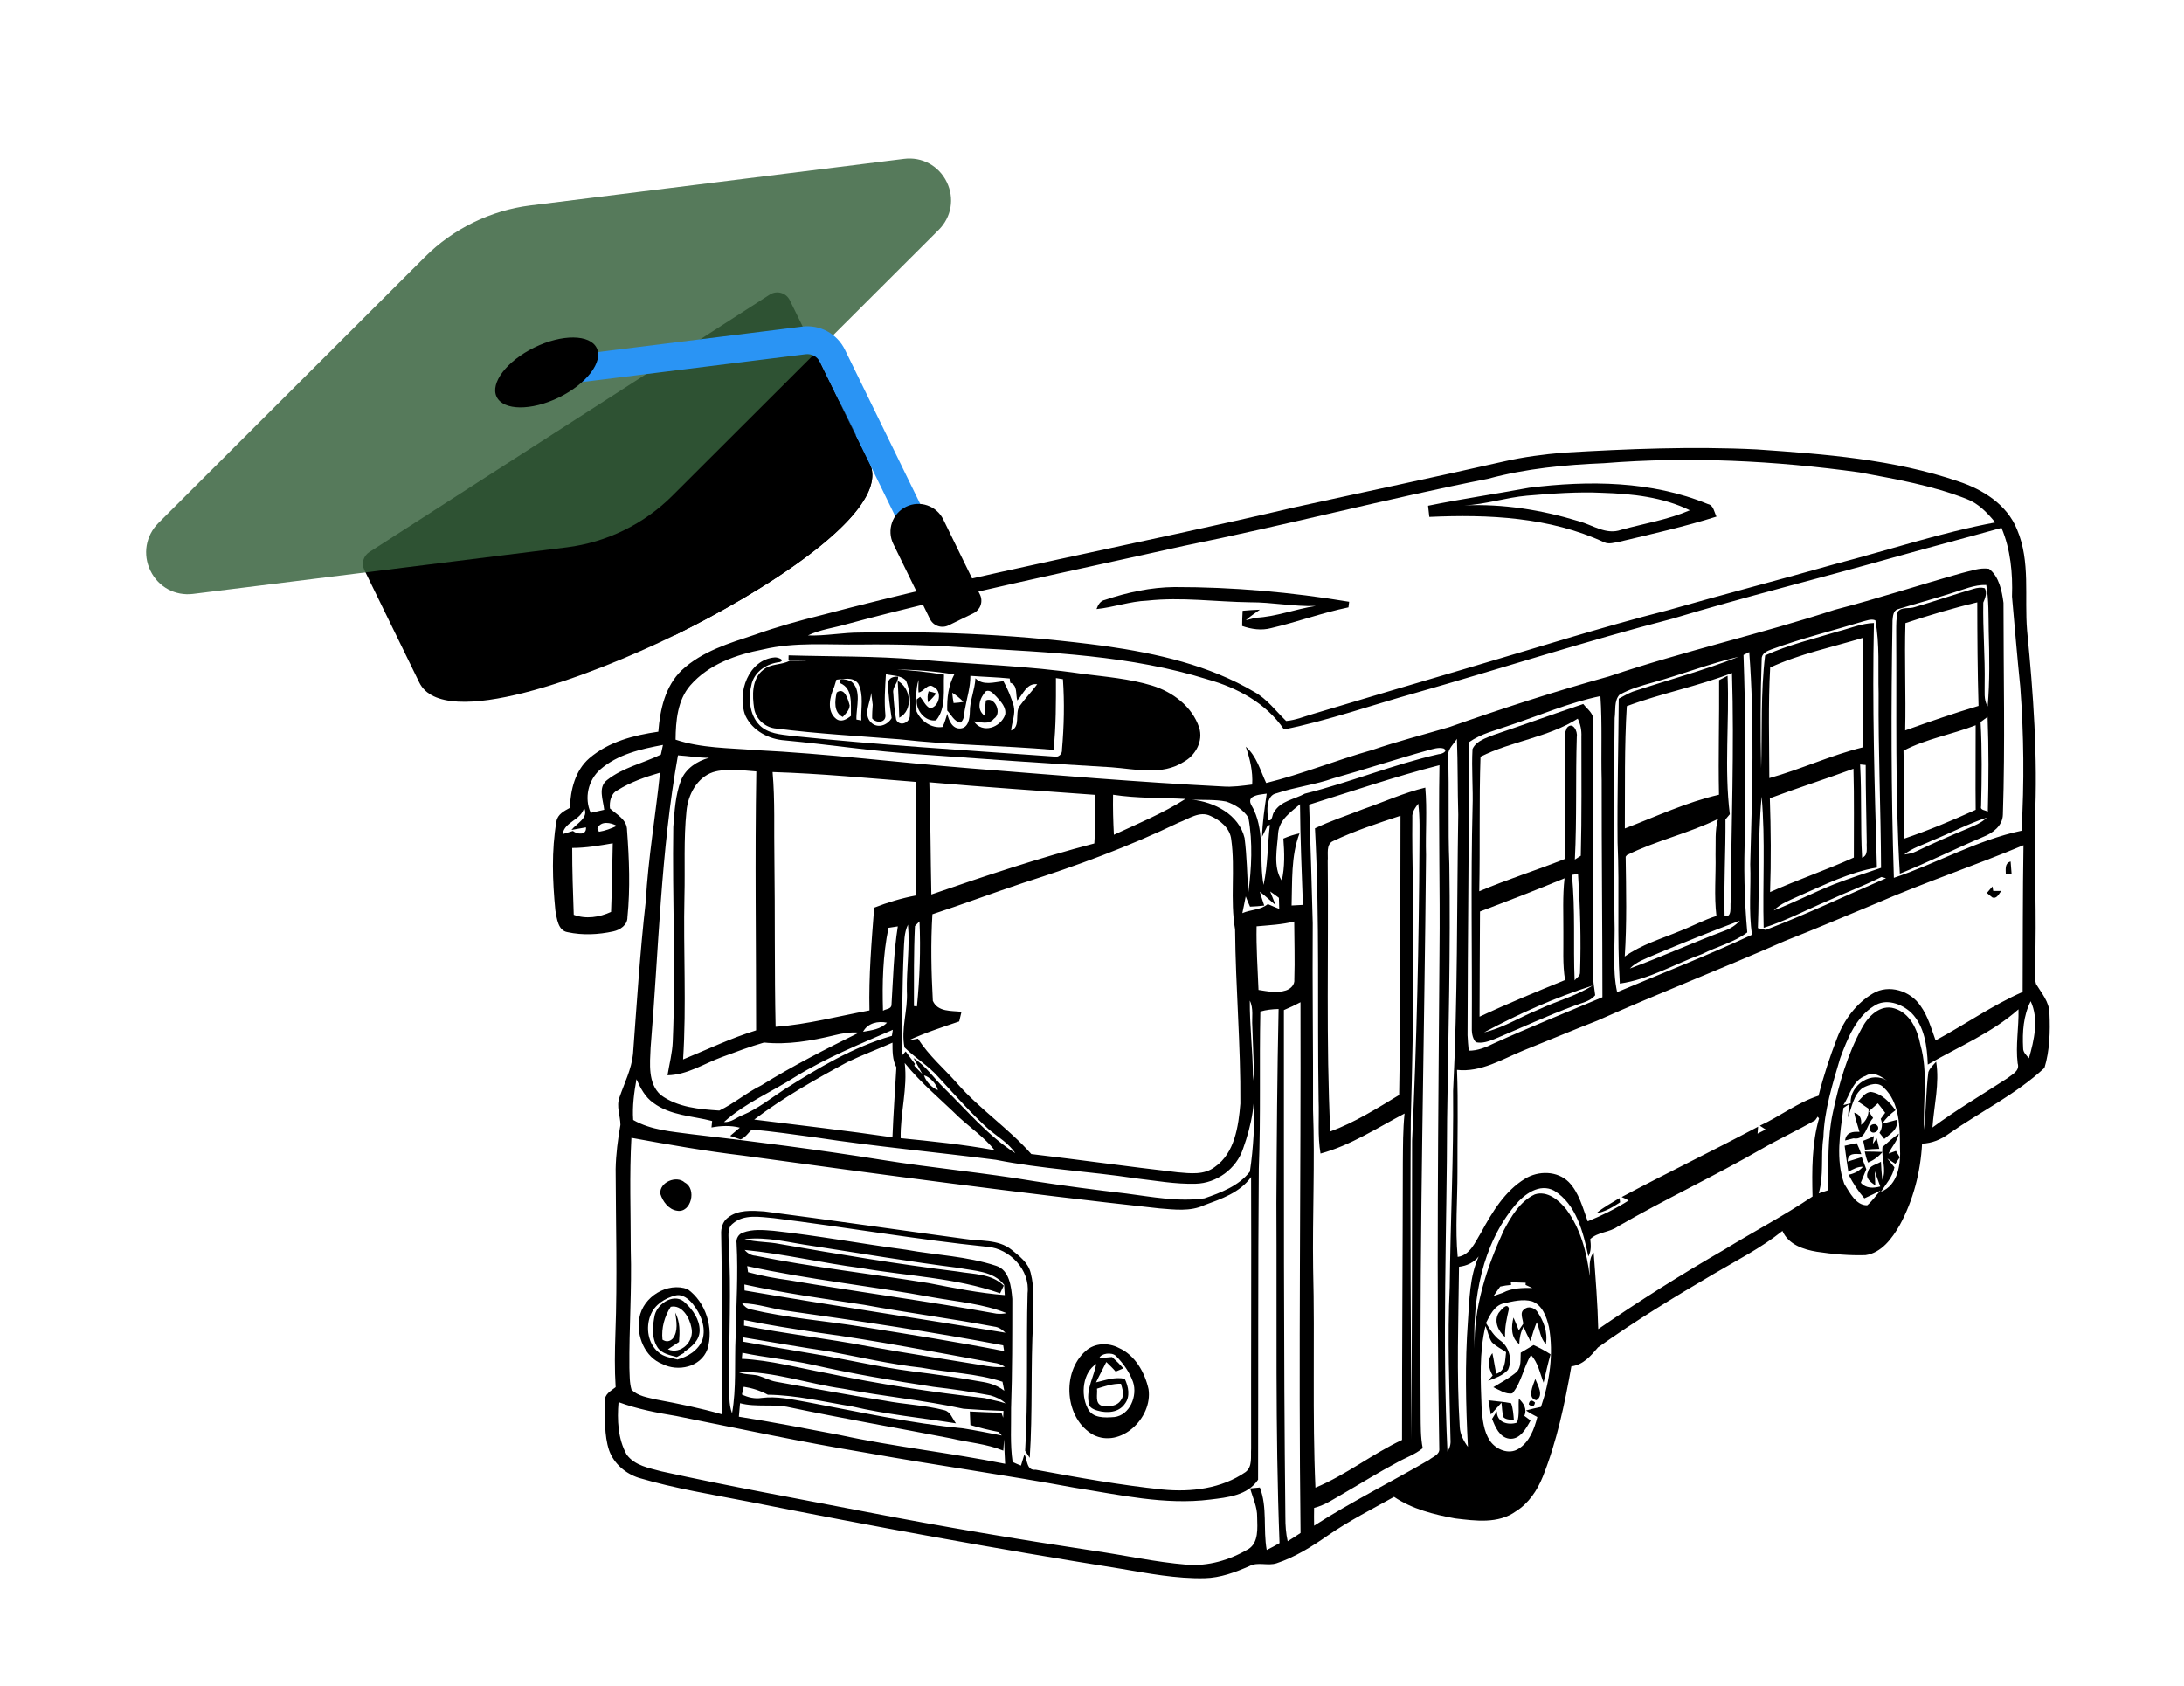 <svg width="237" height="183" viewBox="0 0 237 183" fill="none" xmlns="http://www.w3.org/2000/svg">
<g clip-path="url(#clip0_105_355)">
<path d="M190.633 48.77C183.654 48.426 176.666 48.713 169.697 49.121C167.514 49.306 165.334 49.587 163.197 50.076C155.665 51.789 148.107 53.375 140.562 55.035C123.457 59.053 106.171 62.244 89.173 66.745C86.734 67.352 84.312 68.023 81.939 68.87C79.156 69.791 76.188 70.665 73.975 72.736C72.188 74.454 71.625 76.99 71.438 79.403C68.794 79.78 66.035 80.489 63.943 82.29C62.424 83.609 61.907 85.698 61.842 87.668C61.236 88.002 60.522 88.346 60.385 89.122C59.838 92.317 59.953 95.586 60.267 98.804C60.434 99.675 60.542 101 61.609 101.162C63.236 101.51 64.944 101.429 66.562 101.071C67.282 100.916 68.1 100.386 68.087 99.54C68.401 96.402 68.28 93.238 68.044 90.1C68.044 88.926 66.925 88.403 66.191 87.732C66.114 86.99 66.29 86.123 66.996 85.765C68.424 84.871 70.027 84.311 71.625 83.849C71.137 88.508 70.339 93.133 70.074 97.823C69.448 103.325 69.105 108.861 68.692 114.387C68.525 116.044 67.753 117.535 67.222 119.087C66.856 120.065 67.318 121.08 67.327 122.072C67.046 123.651 66.839 125.25 66.807 126.859C66.824 132.814 67 138.768 66.781 144.719C66.715 146.659 66.683 148.599 66.807 150.535C66.3 150.94 65.55 151.298 65.642 152.097C65.674 153.862 65.533 155.704 66.1 157.397C66.624 158.855 67.904 159.924 69.321 160.376C73.242 161.54 77.278 162.184 81.281 162.964C94.662 165.629 108.082 168.082 121.552 170.227C124.589 170.74 127.643 171.337 130.733 171.266C132.428 171.226 134.035 170.629 135.577 169.954C136.51 169.455 137.577 169.967 138.543 169.64C140.549 168.976 142.363 167.832 144.097 166.624C146.382 165.039 148.863 163.787 151.279 162.437C153.259 163.773 155.613 164.357 157.91 164.779C160.103 165.035 162.578 165.393 164.499 164.006C165.867 163.153 166.813 161.753 167.416 160.255C168.944 156.416 169.802 152.344 170.519 148.275C171.802 148.113 172.62 147.152 173.412 146.217C177.458 143.329 181.703 140.745 185.981 138.235C188.499 136.751 191.127 135.421 193.425 133.579C194.073 135.064 195.716 135.604 197.159 135.84C198.904 136.103 200.672 136.262 202.433 136.208C204.167 135.965 205.323 134.396 206.154 132.949C207.621 130.253 208.416 127.186 208.576 124.106C209.637 124.066 210.625 123.668 211.48 123.034C214.926 120.628 218.743 118.776 221.856 115.888C222.432 113.999 222.488 111.941 222.399 109.968C222.383 108.716 221.545 107.782 220.943 106.783C220.746 106.071 220.844 105.309 220.835 104.576C221.024 99.401 220.756 94.223 220.818 89.044C221.146 82.162 220.645 75.273 219.974 68.428C219.666 64.778 220.357 60.942 218.89 57.481C217.804 54.748 215.165 53.122 212.55 52.252C205.49 49.833 198.004 49.283 190.633 48.77ZM201.768 51.257C205.699 51.995 209.676 52.677 213.424 54.154C214.694 54.633 215.66 55.649 216.517 56.695C210.635 57.791 204.94 59.701 199.153 61.205C193.11 62.922 187.032 64.495 180.993 66.222C173.674 68.084 166.473 70.385 159.223 72.507C153.658 74.15 148.094 75.783 142.543 77.459C141.561 77.743 140.595 78.154 139.567 78.242C138.448 77.159 137.499 75.854 136.117 75.088C131.194 72.173 125.548 70.921 119.98 70.115C111.168 68.931 102.263 68.459 93.375 68.644C91.468 68.631 89.579 69.029 87.67 68.958C89.016 68.303 90.518 68.138 91.933 67.72C104.007 64.468 116.252 61.971 128.445 59.242C139.495 57.002 150.424 54.138 161.485 51.952C165.589 50.845 169.835 50.437 174.064 50.265C183.297 49.523 192.597 49.988 201.768 51.257ZM217.195 57.285C218.18 59.627 218.425 62.207 218.334 64.734C218.625 67.996 218.897 71.259 219.231 74.514C219.623 79.713 219.676 84.952 219.365 90.151C214.53 91.166 210.18 93.697 205.516 95.262C205.218 85.954 205.205 76.64 205.369 67.332C205.418 66.876 205.431 66.262 205.951 66.107C207.909 65.496 209.896 64.984 211.846 64.346C213.057 63.985 214.249 63.439 215.539 63.479C215.83 65.129 215.774 66.809 215.807 68.479C215.885 71.201 215.928 73.937 215.696 76.656C215.237 75.928 215.395 75.044 215.368 74.224C215.421 71.279 215.165 68.337 215.218 65.392C215.421 64.899 215.656 64.366 215.388 63.84C214.982 63.709 214.557 63.786 214.157 63.901C212.026 64.528 209.922 65.254 207.788 65.878C207.189 66.104 206.406 65.81 205.948 66.364C205.758 67.045 205.775 67.76 205.768 68.459C205.83 77.243 205.634 86.038 206.164 94.81C209.224 93.582 212.187 92.101 215.228 90.809C216.236 90.411 217.316 89.625 217.345 88.4C217.597 80.742 217.408 73.08 217.411 65.419C217.237 64.107 216.93 62.548 215.833 61.725C214.841 61.576 213.846 61.964 212.884 62.19C208.285 63.476 203.745 64.97 199.123 66.165C191.019 68.813 182.692 70.668 174.61 73.398C168.768 75.017 162.994 76.886 157.269 78.903C154.473 79.727 151.649 80.448 148.886 81.393C145.027 82.479 141.295 84.011 137.4 84.969C136.759 83.603 136.363 82.037 135.184 81.032C135.646 82.351 135.97 83.724 135.882 85.138C134.818 85.269 133.747 85.431 132.671 85.347C123.522 84.881 114.393 84.105 105.261 83.377C97.493 82.753 89.755 81.781 81.972 81.4C79.072 81.16 76.106 81.201 73.311 80.266C73.33 78.219 73.523 75.982 74.905 74.379C76.921 72.065 79.916 71.029 82.806 70.476C86.293 69.646 89.886 69.997 93.428 69.943C97.362 69.892 101.297 70.021 105.222 70.29C113.885 70.793 122.691 71.114 131.054 73.731C134.252 74.626 137.397 76.299 139.335 79.16C144.166 78.181 148.84 76.525 153.59 75.199C162.895 72.551 172.106 69.562 181.474 67.143C189.363 64.764 197.359 62.788 205.287 60.547C209.251 59.434 213.231 58.388 217.195 57.285ZM214.566 65.365C214.573 69.11 214.593 72.858 214.704 76.603C212.023 77.402 209.378 78.32 206.743 79.264C206.832 75.385 206.652 71.502 206.77 67.619C209.339 66.768 211.935 65.986 214.566 65.365ZM203.506 67.315C204 69.916 203.784 72.585 203.86 75.216C203.814 81.541 204.099 87.857 204.125 94.179C202.406 94.759 200.681 95.323 198.986 95.974C196.793 96.854 194.682 97.944 192.479 98.801C193.251 98.028 194.282 97.667 195.241 97.219C197.978 96.021 200.727 94.648 203.676 94.145C203.421 85.303 203.156 76.451 203.352 67.608C202.02 67.645 200.776 68.189 199.496 68.509C196.832 69.329 194.096 69.96 191.546 71.124C191.048 75.182 191.232 79.281 191.114 83.36C191.025 79.413 191.032 75.462 191.173 71.519C191.153 70.904 191.762 70.635 192.233 70.469C195.461 69.285 198.796 68.465 202.076 67.467C202.537 67.359 203.035 67.126 203.506 67.315ZM202.151 69.218C202.095 73.182 202.148 77.146 202.112 81.11C198.662 81.96 195.418 83.488 192.001 84.439C191.994 80.442 191.867 76.43 192.093 72.436C195.307 70.952 198.786 70.243 202.151 69.218ZM189.821 70.763C190.407 78.421 190.138 86.116 189.929 93.788C190.027 96.335 189.732 98.916 190.125 101.436C185.314 103.682 180.374 105.612 175.484 107.667C174.934 105.096 175.291 102.458 175.199 99.853C175.121 92.543 175.114 85.232 175.216 77.922C175.334 77.092 175.144 76.086 175.723 75.412C176.843 74.76 178.103 74.416 179.333 74.069C182.472 73.205 185.52 72.008 188.692 71.265C184.924 72.743 181.009 73.789 177.173 75.057C176.649 75.263 176.162 75.56 175.661 75.82C175.628 81.015 175.484 86.211 175.533 91.406C175.762 96.514 175.461 101.631 175.776 106.736C178.937 106.29 181.743 104.607 184.721 103.527C186.332 102.711 188.155 102.283 189.608 101.183C189.284 97.603 189.212 94 189.363 90.407C189.451 83.964 189.428 77.517 189.199 71.076L189.821 70.763ZM187.949 73.033C188.207 81.299 187.87 89.564 187.811 97.829C187.716 98.362 188.011 99.594 187.147 99.408C187.055 95.913 187.268 92.418 187.242 88.923C187.363 88.781 187.598 88.501 187.716 88.36C187.091 83.38 187.68 78.337 187.471 73.334C187.242 73.451 186.78 73.688 186.551 73.809C186.58 77.952 186.453 82.098 186.538 86.244C183.013 87.051 179.7 88.613 176.322 89.905C176.352 85.482 176.263 81.046 176.535 76.633C180.273 75.233 184.224 74.484 187.949 73.033ZM173.808 84.662C173.798 92.516 173.887 100.366 173.89 108.217C169.962 109.87 166.008 111.466 162.12 113.22C161.259 113.648 160.355 114.026 159.38 114.019C159.328 113.463 159.272 112.903 159.252 112.343C159.265 101.743 159.419 91.139 159.413 80.54C160.732 79.608 162.313 79.254 163.802 78.725C167.082 77.635 170.28 76.242 173.671 75.54C173.88 78.576 173.726 81.622 173.808 84.662ZM215.712 88.09C215.473 87.897 214.854 87.955 214.982 87.499C215.057 84.453 215.093 81.4 214.926 78.357C215.116 78.215 215.496 77.935 215.686 77.793C215.817 81.221 215.8 84.662 215.712 88.09ZM214.393 87.88C211.85 89.034 209.27 90.117 206.626 91.011C206.606 87.826 206.642 84.645 206.56 81.464C209.038 80.165 211.807 79.713 214.39 78.704C214.399 81.761 214.357 84.821 214.393 87.88ZM158.097 80.178C158.208 82.921 158.162 85.667 158.244 88.41C158.081 98.406 158.192 108.412 157.684 118.395C157.753 125.486 157.393 132.571 157.318 139.659C157.059 145.178 157.292 150.701 157.403 156.22C157.445 156.689 157.338 157.124 157.072 157.519C156.496 145.509 157.01 133.468 157.036 121.445C157.167 112.221 157.419 102.994 157.275 93.767C157.112 89.82 157.285 85.87 157.138 81.926C157.157 81.221 157.756 80.742 158.097 80.178ZM71.943 80.836C71.883 81.1 71.769 81.622 71.714 81.886C69.786 82.823 67.599 83.289 65.883 84.645C64.859 85.424 65.455 86.814 65.566 87.877C65.082 87.992 64.594 88.103 64.106 88.211C63.376 86.605 63.831 84.655 65.125 83.512C67.023 81.849 69.553 81.285 71.943 80.836ZM156.14 81.835C151.21 82.955 146.503 84.905 141.6 86.126C140.49 86.74 138.975 86.909 138.281 88.096C138.022 88.339 138.124 89.139 137.643 89.007C137.469 88.079 137.348 86.281 138.559 86.079C140.566 85.401 142.683 85.168 144.683 84.463C148.117 83.501 151.505 82.375 154.942 81.427C155.501 81.285 156.071 81.066 156.65 81.221C157.216 81.525 156.405 81.845 156.14 81.835ZM76.947 82.236C75.665 82.577 74.421 83.377 73.897 84.682C73.284 86.288 73.199 88.042 73.062 89.746C72.944 97.499 73.34 105.258 73.006 113.007C72.96 114.256 72.633 115.46 72.436 116.688C74.561 116.651 76.391 115.423 78.336 114.711C79.847 114.154 81.367 113.577 82.908 113.135C85.464 113.399 88.018 112.953 90.501 112.356C91.389 112.133 92.295 111.978 93.208 112.059C89.618 113.834 86.04 115.649 82.63 117.774C81.032 118.557 79.654 119.751 78.057 120.517C75.891 120.375 73.523 120.176 71.704 118.827C70.284 117.572 70.529 115.423 70.601 113.695C71.485 103.109 71.69 92.431 73.57 81.966C74.699 82.037 75.818 82.233 76.947 82.236ZM202.459 83.016C202.452 85.823 202.541 88.629 202.573 91.436C202.521 92.01 202.776 92.793 202.069 93.083C201.876 89.712 202.043 86.332 201.853 82.958C202.004 82.972 202.308 83.002 202.459 83.016ZM156.205 83.036C156.081 89.77 156.287 96.504 156.208 103.237C156.09 121.225 155.855 139.22 156.185 157.208C156.251 157.853 155.495 158.079 155.095 158.413C150.951 160.835 146.647 162.964 142.602 165.568C142.588 164.92 142.592 164.276 142.602 163.635C143.799 163.338 144.824 162.613 145.888 162.009C147.776 160.923 149.623 159.759 151.547 158.74C152.487 158.193 153.541 157.859 154.388 157.154C154.149 155.95 154.179 154.719 154.163 153.497C154.041 133.252 154.568 113.014 154.748 92.776C154.68 90.34 154.879 87.901 154.667 85.472C152.356 86.025 150.179 87.024 147.937 87.803C146.189 88.495 144.395 89.071 142.696 89.888C143.223 99.722 142.932 109.573 143.092 119.414C143.164 121.337 142.971 123.277 143.299 125.183C146.556 124.302 149.442 122.406 152.418 120.837C152.235 122.605 152.251 124.386 152.231 126.164C152.218 136.197 152.14 146.227 152.143 156.26C148.902 157.782 146.061 160.069 142.746 161.439C142.399 153.511 142.696 145.566 142.497 137.631C142.415 131.896 142.7 126.164 142.487 120.429C142.51 113.682 142.405 106.935 142.454 100.188C142.349 95.896 142.205 91.608 142.061 87.32C146.765 85.86 151.433 84.254 156.205 83.036ZM201.13 83.424C201.221 86.636 201.163 89.847 201.172 93.059C198.184 94.415 195.074 95.464 192.083 96.807C192.2 93.417 192.171 90.019 192.057 86.629C195.061 85.502 198.118 84.537 201.13 83.424ZM82.073 83.714C81.913 93.079 82.053 102.448 82.051 111.813C79.33 112.65 76.758 113.884 74.126 114.967C74.505 109.077 74.139 103.18 74.273 97.286C74.352 94.192 74.175 91.085 74.495 88.002C74.662 86.227 75.648 84.375 77.373 83.795C78.898 83.333 80.519 83.609 82.073 83.714ZM99.389 84.851C99.425 88.96 99.473 93.069 99.382 97.178C97.84 97.468 96.325 97.927 94.862 98.497C94.577 102.208 94.263 105.923 94.351 109.651C90.963 110.275 87.601 111.179 84.165 111.425C84.034 105.325 84.115 99.223 84.034 93.12C83.978 90.009 84.109 86.885 83.838 83.782C89.035 83.944 94.211 84.443 99.389 84.851ZM118.805 86.254C118.92 88.012 118.867 89.773 118.753 91.531C112.779 93.096 106.91 95.046 101.067 97.067C100.979 93.005 100.983 88.947 100.845 84.891C106.826 85.421 112.819 85.809 118.805 86.254ZM137.459 86.126C137.233 87.681 136.991 89.233 136.955 90.809C137.103 90.505 137.4 89.901 137.548 89.598L137.803 89.517C137.541 91.683 137.59 93.892 137.116 96.028C136.618 93.346 137.26 90.465 136.075 87.911C135.901 87.469 135.404 87.007 135.826 86.551C136.31 86.221 136.909 86.211 137.459 86.126ZM128.641 86.7C126.19 88.265 123.499 89.372 120.874 90.59C120.799 89.142 120.756 87.695 120.785 86.244C123.388 86.649 126.023 86.561 128.641 86.7ZM191.166 86.447C191.585 91.177 191.258 95.944 191.385 100.687C193.791 99.938 196.024 98.727 198.344 97.755C200.269 96.861 202.266 96.129 204.164 95.171C204.288 95.205 204.541 95.272 204.665 95.306C200.318 97.178 196.033 99.213 191.615 100.913C191.402 100.862 190.976 100.764 190.76 100.717C190.94 95.964 190.724 91.18 191.166 86.447ZM133.063 86.983C133.996 87.297 134.936 87.877 135.472 88.734C135.963 91.443 135.813 94.223 135.456 96.939C135.335 94.938 135.309 92.927 135.057 90.94C134.438 88.37 131.741 87.024 129.365 86.781C130.599 86.831 131.849 86.747 133.063 86.983ZM153.901 87.209C154.097 88.717 154.032 90.242 154.032 91.757C153.976 102.444 153.737 113.129 153.236 123.799C153.226 134.609 153.226 145.421 153.145 156.233C153.122 144.638 153.007 133.04 153.095 121.441C153.253 115.598 153.413 109.752 153.292 103.902C153.469 98.841 153.203 93.778 153.262 88.714C153.207 88.117 153.583 87.654 153.901 87.209ZM141.073 87.273C141.099 90.917 141.256 94.557 141.387 98.197C141.079 98.214 140.467 98.248 140.16 98.264C140.245 95.653 140.081 92.911 141.017 90.438C140.418 90.562 139.832 90.758 139.266 91.001C139.384 92.523 139.436 94.071 139.093 95.569C138.114 94.034 138.605 92.077 138.703 90.367C138.844 88.926 140.094 88.113 141.073 87.273ZM62.015 90.063C62.408 89.992 63.193 89.851 63.586 89.783C63.671 90.671 62.63 90.556 62.169 90.175C61.887 90.262 61.331 90.434 61.05 90.522C61.272 89.142 63.033 89.038 63.383 87.675C63.933 88.754 62.552 89.365 62.015 90.063ZM133.61 91.099C134.062 94.331 133.469 97.63 134.026 100.855C134.081 107.164 134.648 113.456 134.599 119.765C134.399 122.221 133.983 125.139 131.839 126.63C130.677 127.534 129.152 127.338 127.793 127.217C122.494 126.61 117.211 125.861 111.912 125.237C109.46 122.464 106.361 120.399 103.912 117.619C102.482 115.983 100.793 114.573 99.618 112.714C99.28 112.781 98.937 112.845 98.593 112.903C100.371 112.076 102.239 111.476 104.089 110.845C104.151 110.585 104.276 110.065 104.338 109.802C103.261 109.667 101.772 109.846 101.228 108.611C101.058 105.487 100.989 102.337 101.182 99.213C104.498 98.13 107.765 96.891 111.077 95.795C116.808 93.973 122.468 91.885 127.908 89.267C128.998 88.869 130.173 87.965 131.355 88.542C132.396 89.004 133.476 89.851 133.61 91.099ZM215.597 88.727C215.018 89.311 214.249 89.594 213.519 89.915C211.643 90.691 209.784 91.504 207.954 92.384C207.545 92.6 207.087 92.668 206.639 92.732C207.529 92 208.648 91.703 209.663 91.214C211.65 90.411 213.561 89.395 215.597 88.727ZM151.976 88.525C151.943 98.626 152.009 108.73 151.829 118.83C149.42 120.291 147.001 121.812 144.359 122.787C143.885 113.017 144.186 103.22 144.078 93.44C144.153 92.722 143.852 91.632 144.664 91.271C147.017 90.148 149.505 89.341 151.976 88.525ZM66.934 89.621C66.316 89.908 65.674 90.158 64.997 90.262C64.954 90.175 64.87 89.996 64.827 89.908C65.173 89.034 66.3 89.26 66.934 89.621ZM186.433 88.869C186.07 90.131 186.207 91.46 186.165 92.762C186.217 94.972 185.991 97.198 186.263 99.401C184.898 99.823 183.638 100.521 182.309 101.031C180.283 101.881 178.129 102.498 176.312 103.801C176.548 100.194 176.463 96.578 176.411 92.968L176.545 92.796C179.73 91.207 183.242 90.445 186.433 88.869ZM66.493 91.514C66.431 93.997 66.411 96.48 66.309 98.96C65.042 99.543 63.589 99.769 62.261 99.273C62.178 96.854 62.087 94.439 62.094 92.02C63.579 92.017 65.037 91.767 66.493 91.514ZM219.581 91.723C219.493 97.03 219.515 102.34 219.489 107.646C216.187 109.097 213.214 111.196 210.043 112.906C209.588 111.621 209.208 110.271 208.409 109.158C207.31 107.512 204.963 106.776 203.241 107.812C201.447 108.874 200.115 110.659 199.362 112.629C198.567 114.677 197.876 116.769 197.343 118.908C195.065 119.633 193.137 121.168 190.967 122.16C191.186 122.291 191.395 122.426 191.605 122.571C191.31 122.717 191.016 122.865 190.721 123.02C190.737 122.831 190.767 122.453 190.78 122.268C185.88 124.879 180.878 127.291 175.975 129.902C176.24 130.007 176.492 130.132 176.735 130.277C175.327 131.164 173.831 131.92 172.293 132.537C171.749 131.06 171.353 129.427 170.237 128.276C168.987 127.038 166.931 127.028 165.491 127.915C163.308 129.241 161.927 131.528 160.722 133.755C160.074 134.794 159.537 136.208 158.185 136.4C157.897 133.337 158.166 130.257 158.159 127.187C158.139 123.492 158.254 119.798 158.11 116.104C160.722 116.394 163.039 114.92 165.373 113.972C168.031 112.913 170.666 111.796 173.334 110.76C180.076 107.751 186.96 105.079 193.716 102.1C197.012 100.808 200.266 99.415 203.536 98.059C208.815 95.768 214.272 93.943 219.581 91.723ZM138.782 97.428C138.791 97.728 138.808 98.329 138.818 98.629C138.402 98.467 137.99 98.291 137.58 98.109C136.798 98.764 135.718 98.696 134.814 99.094C134.936 98.487 135.07 97.883 135.181 97.276C135.325 97.65 135.479 98.022 135.646 98.386C136.163 98.369 136.677 98.332 137.191 98.271C137.034 97.769 136.847 97.276 136.706 96.767C137.309 97.212 137.846 97.745 138.425 98.217C138.222 97.728 138.026 97.236 137.832 96.74C138.156 96.959 138.467 97.195 138.782 97.428ZM188.803 99.911C188.361 100.397 187.805 100.761 187.196 100.984C183.723 102.279 180.342 103.828 176.865 105.103C177.579 104.357 178.568 104.043 179.474 103.639C182.561 102.336 185.674 101.088 188.803 99.911ZM140.444 100.002C140.454 102.097 140.526 104.195 140.457 106.287C140.52 106.877 140.045 107.316 139.544 107.481C138.575 107.798 137.551 107.579 136.569 107.427C136.477 105.126 136.314 102.826 136.36 100.525C137.728 100.4 139.102 100.339 140.444 100.002ZM99.782 99.982C99.916 103.062 99.808 106.159 99.503 109.222L99.179 109.178C99.186 106.284 99.149 103.386 99.287 100.498C99.411 100.37 99.657 100.113 99.782 99.982ZM98.531 100.343C98.75 102.751 98.36 105.167 98.41 107.582C98.538 109.627 97.745 111.624 98.152 113.665C99.313 114.799 100.721 115.629 101.804 116.853C103.617 118.807 105.368 120.827 107.352 122.605C108.328 123.405 109.45 124.059 110.174 125.139C107.241 123.273 104.966 120.551 102.492 118.118C101.353 117.035 100.478 115.669 99.136 114.819C99.372 115.247 99.844 116.104 100.08 116.533C99.782 116.249 99.49 115.952 99.212 115.645L99.287 115.453C98.96 114.998 98.619 114.549 98.282 114.1C98.171 114.225 97.945 114.475 97.831 114.6C97.909 110.808 97.902 107.012 98.069 103.224C98.126 102.252 98.095 101.237 98.531 100.343ZM96.74 109.067C96.701 109.529 96.115 109.478 95.82 109.688C95.729 106.685 95.801 103.632 96.416 100.687C96.668 100.646 97.176 100.569 97.428 100.532C96.98 103.352 96.918 106.219 96.74 109.067ZM220.173 114.842C219.908 114.512 219.525 114.205 219.542 113.729C219.45 112.009 219.565 110.207 220.363 108.655C221.27 110.599 220.736 112.872 220.173 114.842ZM207.405 109.903C208.848 111.357 209.126 113.55 209.198 115.527C212.504 113.591 216.138 112.113 219.041 109.529C219.087 111.482 218.71 113.432 218.949 115.386C219.221 116.222 218.331 116.603 217.813 117.022C215.103 118.786 212.314 120.429 209.702 122.355C209.866 119.98 210.491 117.592 210.105 115.21C209.804 115.564 209.431 115.888 209.26 116.337C208.999 118.408 209.008 120.507 208.796 122.585C208.655 119.515 209.257 116.377 208.39 113.365C208.079 111.729 207.27 109.947 205.591 109.438C204.046 108.942 202.701 110.305 202.03 111.59C200.482 114.428 199.562 117.578 198.894 120.743C198.292 123.502 198.413 126.347 198.407 129.157C198.145 129.244 197.621 129.417 197.359 129.504C197.942 127.544 197.559 125.456 197.866 123.452C197.961 120.49 198.855 117.653 199.686 114.846C200.472 112.737 201.382 110.406 203.339 109.181C204.632 108.294 206.347 108.915 207.405 109.903ZM135.895 111.354C136.071 116.614 136.425 121.924 135.633 127.143C134.432 128.695 132.481 129.427 130.703 130.041C127.869 130.442 125.021 129.882 122.21 129.518C118.893 129.133 115.581 128.698 112.281 128.188C106.764 127.254 101.186 126.755 95.66 125.861C88.826 124.768 81.962 123.877 75.088 123.088C72.927 122.791 70.656 122.656 68.712 121.536C68.607 120.045 68.81 118.57 69.069 117.109C69.498 118.081 70.015 119.07 70.899 119.684C72.755 121.067 75.134 121.094 77.278 121.65C77.261 121.826 77.226 122.177 77.206 122.352C78.217 122.163 79.282 122.109 80.283 122.372C79.936 122.673 79.585 122.97 79.232 123.266C79.516 123.361 80.083 123.557 80.364 123.651C80.879 123.455 81.186 122.946 81.579 122.588C83.896 122.767 86.195 123.131 88.499 123.432C94.999 124.424 101.546 125.021 108.063 125.861C113.067 126.856 118.174 127.106 123.211 127.868C125.384 128.118 127.558 128.522 129.754 128.458C132 128.408 134.17 126.856 134.896 124.646C135.813 122.106 136.366 119.373 135.963 116.661C135.94 113.965 135.603 111.28 135.623 108.588C136.055 109.445 135.829 110.433 135.895 111.354ZM141.132 166.354C140.674 166.665 140.212 166.965 139.734 167.255C139.541 166.398 139.482 165.521 139.485 164.647C139.282 146.302 139.338 127.959 139.325 109.613C139.937 109.357 140.539 109.077 141.125 108.763C141.181 127.959 140.899 147.158 141.132 166.354ZM138.749 109.499C138.598 116.516 138.549 123.533 138.51 130.553C138.575 142.854 138.376 155.161 138.85 167.457C138.395 167.721 137.934 167.974 137.459 168.203C137.053 165.97 137.554 163.564 136.716 161.422C136.454 161.449 135.927 161.5 135.665 161.523C135.944 162.552 136.445 163.534 136.422 164.634C136.445 165.818 136.608 167.403 135.463 168.112C133.446 169.293 131.106 169.991 128.775 169.799C125.375 169.519 122.032 168.77 118.658 168.284C110.446 167.046 102.253 165.669 94.096 164.087C86.65 162.643 79.183 161.307 71.773 159.671C70.437 159.307 68.872 159.057 67.995 157.839C67.049 156.132 66.958 154.074 67.122 152.158C69.154 152.914 71.275 153.312 73.399 153.666C80.228 155.036 87.039 156.5 93.906 157.637C101.467 159.003 109.08 160.052 116.635 161.452C121.496 162.211 126.402 163.348 131.342 162.728C133.178 162.502 135.391 162.296 136.523 160.575C136.553 149.328 136.507 138.08 136.602 126.832C136.821 121.148 136.651 115.457 136.769 109.772C137.413 109.583 138.081 109.512 138.749 109.499ZM96.253 110.98C95.579 111.702 94.567 111.803 93.658 111.965C94.168 111.01 95.288 110.777 96.253 110.98ZM96.888 111.752C96.861 111.918 96.813 112.245 96.787 112.407C92.584 113.615 88.8 115.895 85.108 118.226C83.631 119.198 82.23 120.325 80.593 121.009C79.909 121.259 79.347 121.836 78.567 121.755C80.882 119.68 83.755 118.489 86.335 116.833C89.681 114.775 93.31 113.304 96.888 111.752ZM96.849 113.149C96.849 114.06 96.835 114.998 97.271 115.824C97.127 118.354 96.944 120.888 96.845 123.422C91.854 122.693 86.846 122.119 81.841 121.495C85.013 119.1 88.466 117.14 91.945 115.261C93.549 114.488 95.222 113.871 96.849 113.149ZM104.089 121.262C105.382 122.44 106.829 123.438 107.932 124.818C104.557 124.197 101.146 123.857 97.738 123.513C97.686 120.777 98.505 118.091 98.177 115.355C99.935 117.545 102.099 119.316 104.089 121.262ZM204.832 117.312C203.163 116.148 200.721 117.69 200.825 119.728C200.564 119.792 200.298 119.856 200.037 119.926C200.757 118.817 201.045 117.221 202.446 116.755C203.284 116.216 204.141 116.823 204.832 117.312ZM101.777 118.294C101.136 118.074 100.469 117.352 100.269 116.695C100.897 116.857 101.637 117.629 101.777 118.294ZM204.416 118.017C206.148 119.65 206.174 122.271 206.177 124.508C206.282 126.299 205.984 128.607 204.108 129.332C204.665 128.489 205.369 127.709 205.578 126.68C205.385 126.438 205.002 125.959 204.809 125.719C205.028 125.864 205.46 126.154 205.676 126.299C205.797 126.121 206.04 125.77 206.161 125.594C206.023 125.361 205.886 125.129 205.745 124.899L204.94 125.186C205.277 124.44 205.889 123.843 206.063 123.02C205.434 123.455 204.852 123.961 204.282 124.474C204.144 125.662 204.74 126.896 204.275 128.037C204.181 127.386 204.151 126.728 204.115 126.07C203.631 126.387 202.855 126.461 202.714 127.143C202.354 127.871 203.002 128.28 203.503 128.641C203.49 128.259 203.457 127.494 203.441 127.109C203.64 127.659 203.84 128.209 204.04 128.755C203.28 128.958 202.498 128.985 201.928 128.347C202.128 127.861 202.328 127.375 202.524 126.886C202.357 126.451 202.194 126.016 202.03 125.581C201.523 125.743 201.019 125.898 200.505 126.05C200.514 125.071 201.32 125.226 201.978 125.247C201.837 124.835 201.673 124.437 201.483 124.049C201.045 124.133 200.613 124.252 200.174 124.336C200.285 125.28 200.433 126.218 200.573 127.156C201.074 126.89 201.578 126.596 202.164 126.616C201.752 127.089 201.208 127.365 200.609 127.48C201.074 128.401 201.64 129.265 202.315 130.041C202.901 129.774 203.483 129.497 204.056 129.207C203.575 129.734 203.166 130.334 202.626 130.796C201.402 130.83 200.724 129.403 200.135 128.479C199.176 125.83 199.68 122.949 200.046 120.233C200.197 120.132 200.498 119.927 200.649 119.825C200.619 120.186 200.564 120.912 200.534 121.273C200.956 120.159 201.13 118.796 202.138 118.058C202.819 117.697 203.801 117.342 204.416 118.017ZM104.384 120.979C104.622 121.215 104.622 121.215 104.384 120.979ZM197.395 121.367C196.613 124.093 196.616 127.014 196.688 129.842C193.582 131.937 190.263 133.671 187.075 135.631C182.42 138.313 177.87 141.187 173.435 144.233C173.37 141.457 173.144 138.687 172.938 135.921C172.348 136.66 172.538 137.604 172.509 138.485C172.201 135.928 171.514 133.323 169.975 131.248C169.17 130.233 167.9 129.177 166.548 129.616C164.931 130.371 163.969 132.044 163.147 133.59C161.328 137.581 159.891 141.895 160.022 146.362C159.773 140.91 160.853 135.064 164.388 130.82C165.39 129.599 167.066 128.361 168.653 129.211C171.049 130.682 171.815 133.725 172.362 136.346C172.692 135.769 172.646 135.104 172.571 134.467C173.386 133.681 174.656 133.758 175.563 133.097C180.669 130.138 186.014 127.652 191.124 124.707C193.045 123.6 195.058 122.669 196.979 121.566C197.045 121.472 197.179 121.279 197.245 121.182L197.395 121.367ZM80.626 125.402C95.67 127.473 110.724 129.487 125.816 131.134C127.437 131.258 129.152 131.498 130.68 130.786C132.533 130.101 134.533 129.437 135.764 127.733C135.8 137.554 135.751 147.371 135.767 157.191C135.708 158.052 135.937 159.152 135.165 159.745C132.54 161.557 129.247 161.942 126.163 161.645C121.545 161.162 116.966 160.339 112.4 159.496C111.378 159.607 111.513 158.467 111.166 157.816C111.074 158.123 110.884 158.737 110.792 159.044C110.484 158.926 110.184 158.797 109.886 158.652C109.601 156.716 109.741 154.756 109.719 152.809C109.86 148.859 109.846 144.905 109.853 140.954C109.735 139.632 109.548 137.83 108.105 137.368C104.934 136.319 101.572 136.211 98.308 135.617C93.513 134.98 88.75 134.086 83.939 133.566C82.839 133.478 81.68 133.364 80.62 133.762C80.152 133.91 79.844 134.423 79.93 134.922C80.112 138.303 79.89 141.683 79.825 145.063C79.697 147.833 79.923 150.633 79.439 153.373C79.046 152.34 79.17 151.207 79.13 150.124C79.075 145.06 79.38 139.996 79.068 134.939C79.094 134.227 78.869 133.313 79.491 132.807C80.715 131.714 82.48 132.071 83.955 132.19C91.709 133.154 99.418 134.511 107.191 135.307C109.548 135.509 111.804 137.803 111.509 140.337C111.352 146.035 111.581 151.746 111.244 157.441C111.411 157.698 111.575 157.954 111.742 158.207C112.073 153.268 111.833 148.305 112.114 143.36C112.124 141.612 112.288 139.831 111.843 138.12C111.561 137.007 110.606 136.299 109.774 135.624C108.301 134.443 106.335 134.727 104.6 134.433C97.373 133.458 90.155 132.399 82.921 131.461C81.596 131.373 80.061 131.252 78.954 132.163C78.417 132.574 78.227 133.283 78.26 133.947C78.391 140.465 78.3 146.98 78.398 153.494C76.034 152.813 73.625 152.327 71.209 151.875C70.284 151.652 69.236 151.517 68.528 150.802C68.302 150.036 68.335 149.22 68.299 148.43C68.257 144.159 68.578 139.888 68.447 135.617C68.45 131.569 68.293 127.521 68.519 123.476C72.541 124.211 76.568 124.92 80.626 125.402ZM88.158 135.206C93.448 136.022 98.724 136.919 104.033 137.591C105.728 137.931 107.784 137.911 108.963 139.423C108.992 139.794 109.015 140.168 109.035 140.543C106.256 140.327 103.516 139.774 100.78 139.241C94.514 138.225 88.204 137.527 81.978 136.272C81.51 136.238 81.111 136.009 80.81 135.644C85.055 136.063 89.228 137.061 93.461 137.611C98.488 138.485 103.673 138.647 108.527 140.347C108.661 140.07 108.796 139.79 108.926 139.514C107.575 138.191 105.614 138.289 103.896 137.982C97.441 137.186 91.019 136.12 84.61 134.996C83.35 134.743 82.041 134.811 80.797 134.474C83.271 134.173 85.719 134.868 88.158 135.206ZM160.463 136.349C159.472 138.542 159.459 141.025 159.292 143.397C158.961 147.927 159.062 152.475 159.292 157.006C158.83 156.382 158.457 155.667 158.408 154.87C158.045 149.078 158.267 143.269 158.326 137.469C159.161 137.368 159.923 137.027 160.463 136.349ZM101.303 140.799C103.962 141.271 106.704 141.494 109.235 142.503C108.868 142.577 108.501 142.594 108.132 142.557C100.636 141.194 93.081 140.205 85.573 138.92C84.093 138.724 82.623 138.444 81.176 138.056C81.153 137.891 81.101 137.56 81.078 137.395C87.762 138.866 94.58 139.551 101.303 140.799ZM165.56 139.2L165.55 139.439C165.733 139.524 166.093 139.689 166.277 139.77C165.19 139.753 164.074 139.763 163.085 140.29C162.751 140.415 162.414 140.533 162.074 140.641C162.306 140.29 162.558 139.959 162.797 139.615C163.19 139.527 163.586 139.466 163.985 139.436L163.946 139.149C164.486 139.166 165.023 139.183 165.56 139.2ZM93.788 141.602C98.479 142.466 103.209 143.083 107.896 143.964C108.377 144.014 108.77 144.294 109.11 144.625C99.68 143.073 90.22 141.663 80.797 140.04C80.793 139.875 80.784 139.551 80.777 139.389C85.078 140.334 89.441 140.934 93.788 141.602ZM166.264 141.221C167.386 141.636 167.835 142.921 168.087 144.014C168.607 146.915 168.165 149.918 167.219 152.678C166.676 152.786 166.136 152.917 165.596 153.062C165.989 153.335 166.404 153.561 166.827 153.774C166.493 155.086 165.966 156.49 164.784 157.222C163.74 157.89 162.342 157.313 161.681 156.348C160.994 155.306 160.873 154.01 160.781 152.789C160.673 149.824 160.506 146.818 161.197 143.906C161.465 144.47 161.537 145.134 161.891 145.657C162.342 146.102 162.915 146.382 163.432 146.733C163.318 147.61 163.396 148.778 162.362 149.081C162.211 148.336 162.11 147.58 161.949 146.841C161.37 147.536 161.534 148.538 161.976 149.263C161.855 149.409 161.606 149.702 161.485 149.85C162.244 149.55 163.069 149.29 163.638 148.656C164.149 147.58 163.766 146.143 162.81 145.478C162.13 144.996 161.697 144.267 161.252 143.572C161.681 142.722 162.156 141.683 163.157 141.443C164.169 141.224 165.242 140.931 166.264 141.221ZM85.523 142.263C93.323 143.366 101.12 144.527 108.864 145.994C108.89 146.153 108.943 146.467 108.966 146.622C103.833 145.613 98.665 144.804 93.503 143.974C89.49 143.326 85.418 143.026 81.451 142.088C81.062 142.017 80.76 141.747 80.522 141.433C82.223 141.45 83.841 142.074 85.523 142.263ZM88.845 144.625C95.212 145.495 101.526 146.737 107.85 147.887C108.282 147.941 108.694 148.079 109.054 148.329C108.2 148.423 107.346 148.289 106.502 148.143C102.41 147.462 98.308 146.845 94.227 146.102C89.746 145.252 85.213 144.743 80.738 143.856C80.741 143.704 80.748 143.397 80.751 143.245C83.431 143.808 86.138 144.21 88.845 144.625ZM90.165 146.686C93.428 147.3 96.672 148.056 99.975 148.417C102.904 148.963 105.928 149.017 108.786 149.945C108.848 150.269 108.914 150.596 108.982 150.927C108.325 150.411 107.532 150.117 106.721 149.979C104.157 149.52 101.582 149.139 98.999 148.822C95.356 148.349 91.778 147.486 88.151 146.895C85.644 146.48 83.14 146.038 80.636 145.596C80.626 145.478 80.604 145.242 80.59 145.121C83.781 145.654 86.967 146.21 90.165 146.686ZM88.178 148.103C92.508 149.088 96.885 149.817 101.271 150.495C103.352 150.738 105.425 151.035 107.483 151.429C108.082 151.612 108.665 151.848 109.12 152.296C108.963 152.249 108.649 152.151 108.492 152.104C107.958 151.979 107.417 151.865 106.888 151.723C101.12 151.082 95.379 150.198 89.69 149.004C86.636 148.44 83.615 147.607 80.499 147.455C80.522 147.236 80.541 147.017 80.561 146.801C83.085 147.33 85.657 147.543 88.178 148.103ZM91.507 150.704C95.837 151.544 100.237 151.935 104.548 152.877C105.994 152.985 107.444 153.066 108.894 153.109C108.884 153.295 108.868 153.663 108.858 153.845C108.809 153.71 108.714 153.433 108.668 153.295C107.526 153.305 106.383 153.214 105.241 153.177C105.254 153.545 105.287 154.273 105.303 154.641C106.309 154.948 107.333 155.191 108.363 155.39C108.452 155.488 108.623 155.683 108.711 155.781C107.317 155.508 105.921 155.225 104.517 155.005C98.793 154.459 93.172 153.201 87.527 152.145C85.916 151.861 84.282 151.493 82.642 151.703C81.91 151.821 81.176 151.652 80.509 151.332C80.578 151.048 80.643 150.768 80.708 150.491C81.622 150.63 82.509 150.913 83.324 151.355C86.407 151.392 89.445 152.134 92.482 152.63C96.194 153.494 99.987 153.858 103.738 154.459C103.356 153.97 103.143 153.184 102.465 153.032C100.347 152.482 98.148 152.408 96.001 151.999C92.06 151.392 88.145 150.633 84.217 149.945C83.54 149.827 82.928 149.476 82.27 149.28C81.539 149.112 80.754 149.193 80.057 148.876C83.948 148.801 87.68 150.174 91.507 150.704ZM85.723 152.732C91.536 153.946 97.385 154.962 103.212 156.095C105.097 156.547 107.064 156.675 108.874 157.421C108.897 157.111 108.94 156.49 108.963 156.179C108.992 157.07 109.018 157.961 109.074 158.851C103.107 157.654 97.049 157.006 91.097 155.717C87.465 155.022 83.831 154.314 80.178 153.74C80.207 153.373 80.273 152.64 80.306 152.276C82.087 152.742 83.939 152.32 85.723 152.732Z" fill="black"/>
<path d="M185.335 54.701C179.208 52.171 172.406 52.127 165.935 52.93C162.285 53.611 158.606 54.137 154.969 54.883C155.012 55.284 155.055 55.689 155.104 56.094C161.509 55.804 168.157 56.101 174.092 58.854C174.619 59.09 175.188 58.877 175.722 58.79C179.253 57.95 182.802 57.153 186.268 56.06C186.009 55.581 185.97 54.829 185.335 54.701ZM183.378 55.376C180.995 56.401 178.415 56.813 175.931 57.491C174.288 58.084 172.831 56.965 171.303 56.556C167.287 55.335 163.1 54.654 158.904 54.846C161.205 54.741 163.411 53.992 165.699 53.79C168.426 53.56 171.162 53.348 173.898 53.48C177.109 53.581 180.458 53.942 183.378 55.376Z" fill="black"/>
<path d="M146.407 65.304C140.145 64.262 133.805 63.698 127.458 63.705C124.886 63.729 122.346 64.279 119.907 65.098C119.406 65.193 119.154 65.641 118.99 66.094C120.847 65.905 122.627 65.25 124.499 65.179C128.214 64.771 131.936 65.311 135.654 65.358C138.037 65.348 140.394 65.837 142.78 65.76C140.581 66.077 138.486 66.94 136.25 67.035C135.903 67.136 135.553 67.227 135.199 67.301C135.671 66.876 136.204 66.529 136.721 66.161C136.096 66.188 135.468 66.218 134.846 66.279C134.81 66.829 134.793 67.382 134.793 67.932C135.795 68.28 136.882 68.442 137.919 68.165C140.747 67.51 143.487 66.492 146.332 65.908C146.351 65.756 146.39 65.456 146.407 65.304Z" fill="black"/>
<path d="M99.662 71.579C94.975 71.181 90.272 71.255 85.575 71.117C85.575 71.249 85.569 71.512 85.565 71.643C86.229 71.643 86.887 71.64 87.545 71.68C86.93 71.707 86.311 71.701 85.689 71.701C84.78 72.2 83.611 71.981 82.803 72.706C81.568 73.681 81.621 75.482 81.84 76.909C82.053 78.124 83.11 78.991 84.282 79.065C88.717 79.632 93.185 79.868 97.636 80.229C103.181 80.857 108.772 80.9 114.327 81.373C114.605 78.789 114.589 76.177 114.586 73.583C114.775 73.613 115.155 73.671 115.344 73.701C115.522 76.242 115.466 78.805 115.241 81.342C115.296 81.825 114.848 82.236 114.379 82.098C104.877 81.42 95.362 80.847 85.883 79.851C84.688 79.696 83.356 79.622 82.436 78.708C81.287 77.544 81.175 75.671 81.578 74.15C81.985 72.77 83.291 71.994 84.619 71.846C85.271 71.603 84.331 71.302 84.066 71.34C81.228 71.576 79.938 75.172 80.875 77.638C81.65 79.318 83.451 80.233 85.192 80.347C90.02 80.796 94.815 81.545 99.657 81.848C106.635 82.344 113.61 82.864 120.591 83.262C123.2 83.451 126.091 84.2 128.464 82.668C129.727 81.977 130.595 80.425 130.13 78.954C129.354 76.646 127.236 75.084 125.037 74.403C122.572 73.65 119.993 73.441 117.453 73.121C111.557 72.244 105.591 72.092 99.662 71.579ZM103.561 73.178C102.917 74.389 102.753 75.739 102.792 77.105C103.227 77.574 103.538 78.289 104.209 78.418C104.697 78.104 104.596 77.429 104.716 76.93C104.923 75.735 105.312 74.568 105.302 73.34C106.727 73.455 108.154 73.482 109.57 73.627C109.587 73.745 109.617 73.974 109.63 74.089C110.464 74.356 110.189 75.361 110.396 76.012C111.04 75.331 111.407 74.106 112.556 74.251C111.934 75.094 111.198 75.843 110.589 76.697C110.151 77.496 110.746 78.886 109.722 79.278C109.8 78.384 110.216 77.513 110.006 76.609C109.725 75.678 109.361 74.764 108.886 73.917C107.866 74.028 106.703 74.43 105.85 73.61C105.793 74.858 105.237 76.015 105.243 77.27C105.231 77.969 105.076 78.991 104.229 79.048C103.342 79.116 102.969 78.191 102.795 77.466C102.635 77.945 102.517 78.441 102.281 78.89C101.08 79.062 99.964 78.286 99.457 77.2C99.45 76.056 99.323 74.872 99.683 73.769C99.683 74.227 99.617 74.69 99.683 75.148C100.245 75.064 100.691 74.106 101.26 74.514C102.298 74.946 101.967 76.683 100.943 76.866C100.436 76.643 100.21 76.032 99.853 75.621C99.761 75.688 99.578 75.826 99.486 75.894C99.345 77.071 100.409 78.357 101.581 78.171C102.71 76.815 102.347 74.858 102.442 73.209C100.739 72.939 99.035 72.73 97.312 72.659C99.404 72.672 101.496 72.854 103.561 73.178ZM98.324 73.88C98.832 75.081 98.815 76.461 98.73 77.743C98.628 78.498 97.61 78.853 97.25 78.104C97.074 77.156 96.992 76.184 96.936 75.219C96.812 74.538 97.503 74.089 97.457 73.428C96.976 73.394 96.34 73.566 96.393 74.194C96.367 75.449 96.583 76.69 96.757 77.925C96.311 78.714 95.198 79.102 94.51 78.387C93.633 77.507 94.465 76.225 94.537 75.179C94.593 75.614 94.641 76.046 94.704 76.481C94.671 76.974 94.632 77.469 94.645 77.965C95.064 78.498 96.131 78.461 96.085 77.628C95.938 76.14 96.046 74.649 96.135 73.161C96.861 73.344 97.791 73.259 98.324 73.88ZM93.13 74.184C93.768 75.412 93.401 76.856 93.466 78.181C93.335 78.158 93.071 78.111 92.937 78.087C92.884 76.731 93.581 74.868 92.325 73.914C92.003 73.789 90.855 73.418 91.188 74.14C92.586 74.737 92.301 76.434 92.341 77.689C91.886 78.056 91.274 78.431 90.727 78.002C89.686 77.179 90.049 75.594 90.524 74.538C90.583 74.342 90.704 73.954 90.763 73.758C91.555 73.691 92.57 73.408 93.13 74.184ZM108.114 75.59C108.598 76.13 109.224 76.744 109.077 77.561C108.589 78.947 106.612 79.659 105.686 78.286C106.429 78.347 107.299 78.691 107.862 77.992C108.772 77.402 107.967 75.573 106.982 76.009C106.913 76.559 106.863 77.109 106.841 77.662C105.891 76.97 106.324 75.712 106.998 75C107.485 74.825 107.8 75.3 108.114 75.59ZM104.547 76.174C104.196 76.225 103.839 76.282 103.482 76.292C103.414 75.921 103.365 75.55 103.332 75.175C103.78 75.449 104.187 75.789 104.547 76.174Z" fill="black"/>
<path d="M97.588 77.888C99.124 77.081 98.862 74.662 97.415 73.887C97.48 75.219 97.556 76.552 97.588 77.888Z" fill="black"/>
<path d="M101.599 75.246C101.327 75.148 101.052 75.074 100.77 75.017C100.639 75.408 100.623 75.809 100.718 76.221C101.026 75.911 101.33 75.594 101.599 75.246Z" fill="black"/>
<path d="M92.203 76.555C92.032 75.911 91.646 74.511 90.795 75.152C90.586 76.083 90.452 77.308 91.45 77.807C91.777 77.439 92.173 77.092 92.203 76.555Z" fill="black"/>
<path d="M172.892 78.228C172.98 77.425 172.237 76.953 171.808 76.397C168.571 77.486 165.357 78.647 162.12 79.74C161.278 80.091 160.225 80.361 159.792 81.278C159.671 83.414 159.871 85.556 159.796 87.691C159.596 95.562 159.76 103.439 159.717 111.31C159.697 111.931 159.724 112.612 160.152 113.098C160.85 113.26 161.537 113.004 162.182 112.757C165.059 111.55 167.897 110.227 170.823 109.148C171.605 108.834 172.535 108.699 173.105 108.004C173.003 107.198 172.846 106.398 172.872 105.582C172.8 96.466 172.856 87.347 172.892 78.228ZM171.609 79.942C171.605 84.25 171.658 88.565 171.543 92.867C171.383 92.971 171.059 93.174 170.898 93.278C171.121 88.838 170.97 84.392 171.108 79.952C171.222 79.345 170.663 78.269 170.044 78.971C169.998 79.092 169.9 79.342 169.851 79.463C169.92 84.044 169.861 88.626 169.828 93.207C166.748 94.435 163.576 95.42 160.522 96.719C160.627 91.851 160.496 86.976 160.66 82.115C164.057 80.418 167.966 80.03 171.213 77.989C171.511 78.596 171.641 79.264 171.609 79.942ZM171.242 94.837C171.475 98.409 171.586 101.992 171.458 105.568C171.455 105.939 171.065 106.121 170.872 106.395C170.712 102.579 170.97 98.743 170.574 94.941C170.741 94.914 171.075 94.864 171.242 94.837ZM169.779 95.309C169.553 97.259 169.664 99.222 169.651 101.179C169.678 102.903 169.547 104.64 169.838 106.351C166.725 107.626 163.606 108.901 160.555 110.332C160.558 106.526 160.591 102.721 160.604 98.915C163.674 97.751 166.745 96.574 169.779 95.309ZM172.813 106.955C171.01 108.095 168.928 108.631 167.01 109.532C165.016 110.338 163.151 111.536 161.049 112.032C164.814 110.008 168.751 108.257 172.813 106.955Z" fill="black"/>
<path d="M218.185 93.49C217.534 93.666 217.658 94.32 217.661 94.863C217.818 94.87 218.136 94.884 218.296 94.894C218.267 94.425 218.231 93.956 218.185 93.49Z" fill="black"/>
<path d="M216.212 96.193C216.012 96.429 215.809 96.665 215.609 96.901C215.803 97.073 216.002 97.235 216.208 97.391C216.709 97.573 216.909 96.969 217.187 96.679C216.964 96.682 216.519 96.686 216.3 96.686L216.212 96.193Z" fill="black"/>
<path d="M205.696 120.48C205.018 119.562 204.18 118.658 203.012 118.493C202.39 118.534 202.04 119.131 201.631 119.535C202.007 119.795 202.383 120.055 202.766 120.308C202.816 121.03 202.518 121.63 201.955 122.072C202.05 121.401 201.824 120.919 201.215 120.747C201.339 121.458 201.595 122.137 201.788 122.832C201.038 122.778 200.338 122.882 200.223 123.763C200.449 123.705 200.904 123.591 201.133 123.533C202.505 123.769 202.521 122.062 203.264 121.327C203.107 121.084 202.95 120.844 202.793 120.608C203.12 120.311 203.447 120.021 203.778 119.731C204.056 120.058 204.308 120.413 204.573 120.757C204.452 120.922 204.21 121.253 204.089 121.418C204.302 121.944 204.256 122.45 203.955 122.936C204.085 123.101 204.344 123.429 204.475 123.594C205.113 123.031 206.043 122.575 205.817 121.529C205.428 121.634 204.649 121.843 204.259 121.948C204.635 121.354 205.139 120.885 205.696 120.48Z" fill="black"/>
<path d="M203.681 122.761C203.913 122.423 203.851 122.167 203.501 121.995C202.502 121.907 202.84 123.375 203.681 122.761Z" fill="black"/>
<path d="M203.353 123.28C202.977 123.482 202.587 123.654 202.185 123.796C202.237 124.039 202.342 124.525 202.394 124.764C202.905 124.714 203.419 124.687 203.933 124.67C203.864 124.386 203.727 123.82 203.658 123.536C203.553 123.688 203.337 123.988 203.232 124.137C203.262 123.924 203.324 123.496 203.353 123.28Z" fill="black"/>
<path d="M204.293 125.01C203.649 124.983 203 124.969 202.356 124.966C202.454 125.371 202.529 125.786 202.719 126.164C203.321 125.907 203.861 125.513 204.293 125.01Z" fill="black"/>
<path d="M74.305 128.326C73.428 127.51 71.53 128.286 71.654 129.548C71.913 130.391 72.574 131.268 73.475 131.386C75 131.663 75.644 129.008 74.305 128.326Z" fill="black"/>
<path d="M175.809 130.472C175.792 130.358 175.763 130.132 175.746 130.017C174.889 130.54 173.989 131.012 173.213 131.67C174.169 131.505 175.007 131.005 175.809 130.472Z" fill="black"/>
<path d="M74.617 139.898C72.46 139.095 69.765 140.698 69.374 143.046C69.046 145.013 69.989 147.29 71.877 148.022C73.566 148.886 76.027 148.376 76.761 146.436C77.493 144.102 76.568 141.298 74.617 139.898ZM75.203 141.534C76.034 142.59 76.649 144.024 76.227 145.39C75.775 146.551 74.636 147.232 73.511 147.533C72.813 147.33 72.031 147.263 71.464 146.75C70.322 145.832 70.051 144.085 70.584 142.745C71.026 141.578 72.169 140.866 73.301 140.583C74.064 140.397 74.748 140.971 75.203 141.534Z" fill="black"/>
<path d="M74.371 141.392C73.284 140.245 71.412 141.358 71.056 142.684C70.813 143.845 70.675 145.184 71.359 146.227C71.835 146.915 72.705 147.053 73.439 147.266C73.644 147.151 74.054 146.915 74.257 146.8L74.247 146.702C75.036 146.176 75.913 145.464 75.923 144.398C75.932 143.211 75.196 142.155 74.371 141.392ZM75.026 144.061C75.393 145.549 73.89 147.043 72.479 146.426C72.885 146.156 73.284 145.886 73.687 145.623C73.775 144.547 73.802 143.413 73.272 142.438C73.399 143.366 73.625 144.459 73.003 145.262C72.665 145.602 72.296 145.64 71.89 145.38C71.756 144.108 72.109 142.87 72.784 141.811C74.008 141.551 74.84 143.005 75.026 144.061Z" fill="black"/>
<path d="M166.781 142.287C166.477 141.916 165.813 141.693 165.436 142.075C164.85 142.398 165.279 143.161 165.292 143.66C165.135 143.896 164.975 144.132 164.814 144.369C164.631 143.9 164.441 143.437 164.238 142.979C163.98 143.987 163.957 145.185 164.867 145.856C164.88 145.192 165.017 144.554 165.328 143.974C165.551 144.507 165.796 145.037 166.074 145.546C166.277 144.851 166.487 144.156 166.762 143.488C167.099 144.277 167.132 145.219 167.75 145.86C167.989 144.574 167.495 143.313 166.781 142.287Z" fill="black"/>
<path d="M163.748 142.023C163.541 141.264 162.854 142.215 162.622 142.485C162.078 143.413 162.596 144.472 163.322 145.097C163.28 144.047 163.512 143.035 163.748 142.023Z" fill="black"/>
<path d="M168.261 146.97C167.675 146.578 167.05 146.254 166.412 145.964C165.95 146.241 165.485 146.517 165.024 146.794C164.975 147.503 165.119 148.343 164.566 148.892C163.8 149.554 162.896 150.006 162.048 150.542C162.693 150.826 163.413 151.348 164.117 151.203C165.115 150.029 165.322 148.353 166.14 147.044C166.906 147.87 167.109 149.021 167.505 150.046C167.737 149.014 167.966 147.985 168.261 146.97Z" fill="black"/>
<path d="M121.413 146.275C120.284 145.684 118.8 145.715 117.816 146.602C115.164 148.92 115.537 153.963 118.631 155.701C121.58 157.212 125.098 153.902 124.637 150.758C124.224 148.903 123.167 147.061 121.413 146.275ZM121.115 147.162C121.897 147.958 122.575 148.906 122.955 149.975C123.461 151.494 122.594 153.572 120.938 153.774C119.927 153.855 118.513 153.94 118.015 152.796C117.249 151.284 117.515 148.93 118.964 148.012C118.712 149.368 117.907 150.664 118.12 152.108C118.054 152.681 118.65 152.958 119.088 153.076C120.103 153.376 121.393 153.312 122.057 152.351C122.686 151.551 122.453 150.468 122.054 149.625C120.987 149.392 119.966 149.776 118.938 150.013C119.291 149.264 119.694 148.548 120.051 147.806C120.401 148.14 120.751 148.471 121.066 148.842C121.278 148.754 121.7 148.575 121.914 148.488C121.521 148.059 121.111 147.648 120.68 147.263C120.225 147.314 119.767 147.344 119.308 147.354C119.455 146.889 120.64 146.679 121.115 147.162ZM121.671 151.895C121.245 152.634 120.316 152.678 119.576 152.553C118.781 152.293 119.124 151.322 119.04 150.697C119.891 150.428 120.745 150.141 121.645 150.161C121.786 150.714 122.048 151.372 121.671 151.895Z" fill="black"/>
<path d="M166.602 149.647C166.356 150.342 165.679 151.742 166.716 151.952C167.57 151.446 166.87 150.329 166.602 149.647Z" fill="black"/>
<path d="M166.574 152.199C166.198 151.875 165.969 151.939 165.894 152.398C166.267 152.718 166.496 152.654 166.574 152.199Z" fill="black"/>
<path d="M165.415 153.646C165.746 152.907 165.333 152.273 164.823 151.787C164.738 152.644 164.918 153.551 164.623 154.381C163.697 154.678 162.427 154.408 162.43 153.146C162.26 153.42 162.09 153.696 161.916 153.973C162.253 154.86 162.728 155.974 163.769 156.119C164.934 156.267 165.605 155.026 166.093 154.148C165.867 153.983 165.641 153.814 165.415 153.646Z" fill="black"/>
<path d="M163.981 152.276C163.17 152.111 162.342 152.07 161.52 151.966C161.585 152.35 161.713 153.116 161.779 153.501C162.161 153.072 162.548 152.644 162.934 152.222C163.006 152.745 162.99 153.295 163.16 153.804C163.468 154.091 163.903 154.037 164.279 154.108C164.233 153.491 164.194 152.863 163.981 152.276Z" fill="black"/>
<g clip-path="url(#clip1_105_355)">
<path d="M85.703 32.578C85.609 32.386 85.475 32.217 85.312 32.081C85.148 31.945 84.957 31.845 84.752 31.787C84.547 31.731 84.332 31.718 84.121 31.75C83.91 31.782 83.709 31.858 83.529 31.973L40.075 59.913C39.764 60.114 39.537 60.421 39.437 60.777C39.338 61.133 39.373 61.514 39.535 61.846L45.499 74.061C48.114 79.417 64.167 73.349 73.24 68.919C82.313 64.489 96.971 55.561 94.356 50.205L94.354 50.202L85.703 32.578Z" fill="black"/>
<path d="M87.692 36.651L63.263 48.58L73.203 68.936L73.24 68.918C82.076 64.604 96.201 56.027 94.519 50.634L87.692 36.651Z" fill="black"/>
<path d="M98.104 17.242L57.56 22.292C53.252 22.828 49.188 24.812 46.117 27.88L17.202 56.745C15.81 58.133 15.466 60.173 16.329 61.941C17.192 63.707 19.012 64.691 20.962 64.447L61.506 59.397C63.655 59.127 65.745 58.504 67.691 57.552C69.638 56.603 71.415 55.339 72.949 53.81L101.866 24.944C103.257 23.556 103.6 21.517 102.737 19.75C101.873 17.983 100.055 16.998 98.104 17.242Z" fill="#37623D" fill-opacity="0.84"/>
<path d="M99.652 57.703C99.473 57.79 99.28 57.841 99.082 57.854C98.884 57.866 98.686 57.839 98.498 57.774C98.31 57.71 98.137 57.609 97.989 57.478C97.84 57.346 97.719 57.187 97.632 57.009L88.974 39.276C88.835 38.993 88.612 38.76 88.335 38.61C88.059 38.46 87.742 38.4 87.429 38.439L59.468 41.922C59.071 41.972 58.67 41.861 58.353 41.616C58.037 41.37 57.832 41.008 57.782 40.611C57.68 39.783 58.264 39.027 59.094 38.926L87.056 35.443C87.993 35.326 88.943 35.505 89.774 35.954C90.604 36.404 91.273 37.102 91.688 37.951L100.346 55.684C100.433 55.862 100.484 56.056 100.497 56.254C100.509 56.451 100.482 56.65 100.417 56.837C100.353 57.025 100.252 57.198 100.121 57.346C99.989 57.495 99.83 57.616 99.652 57.703Z" fill="#2A94F4"/>
<path d="M105.648 66.541L102.933 67.866C102.755 67.953 102.562 68.004 102.364 68.016C102.166 68.029 101.967 68.002 101.78 67.937C101.592 67.873 101.419 67.772 101.27 67.64C101.122 67.509 101.001 67.35 100.914 67.171L96.938 59.028C96.206 57.529 96.827 55.721 98.326 54.989C99.826 54.257 101.634 54.879 102.366 56.378L106.342 64.521C106.429 64.699 106.48 64.893 106.492 65.091C106.504 65.289 106.478 65.487 106.413 65.675C106.349 65.862 106.248 66.035 106.117 66.184C105.985 66.332 105.826 66.454 105.648 66.541Z" fill="black"/>
<path d="M92.853 47.22C92.859 47.21 92.868 47.199 92.875 47.188L91.053 43.477C91.062 43.499 91.056 43.532 91.063 43.555L92.853 47.22Z" fill="black"/>
<path d="M60.65 43.133C63.648 41.669 65.485 39.267 64.753 37.768C64.021 36.269 60.997 36.24 57.999 37.704C55.001 39.168 53.164 41.57 53.896 43.069C54.628 44.568 57.652 44.596 60.65 43.133Z" fill="black"/>
</g>
</g>
<defs>
<clipPath id="clip0_105_355">
<rect width="237" height="183" fill="white"/>
</clipPath>
<clipPath id="clip1_105_355">
<rect width="100" height="100" fill="white" transform="translate(0 32.877) rotate(-26.025)"/>
</clipPath>
</defs>
</svg>
